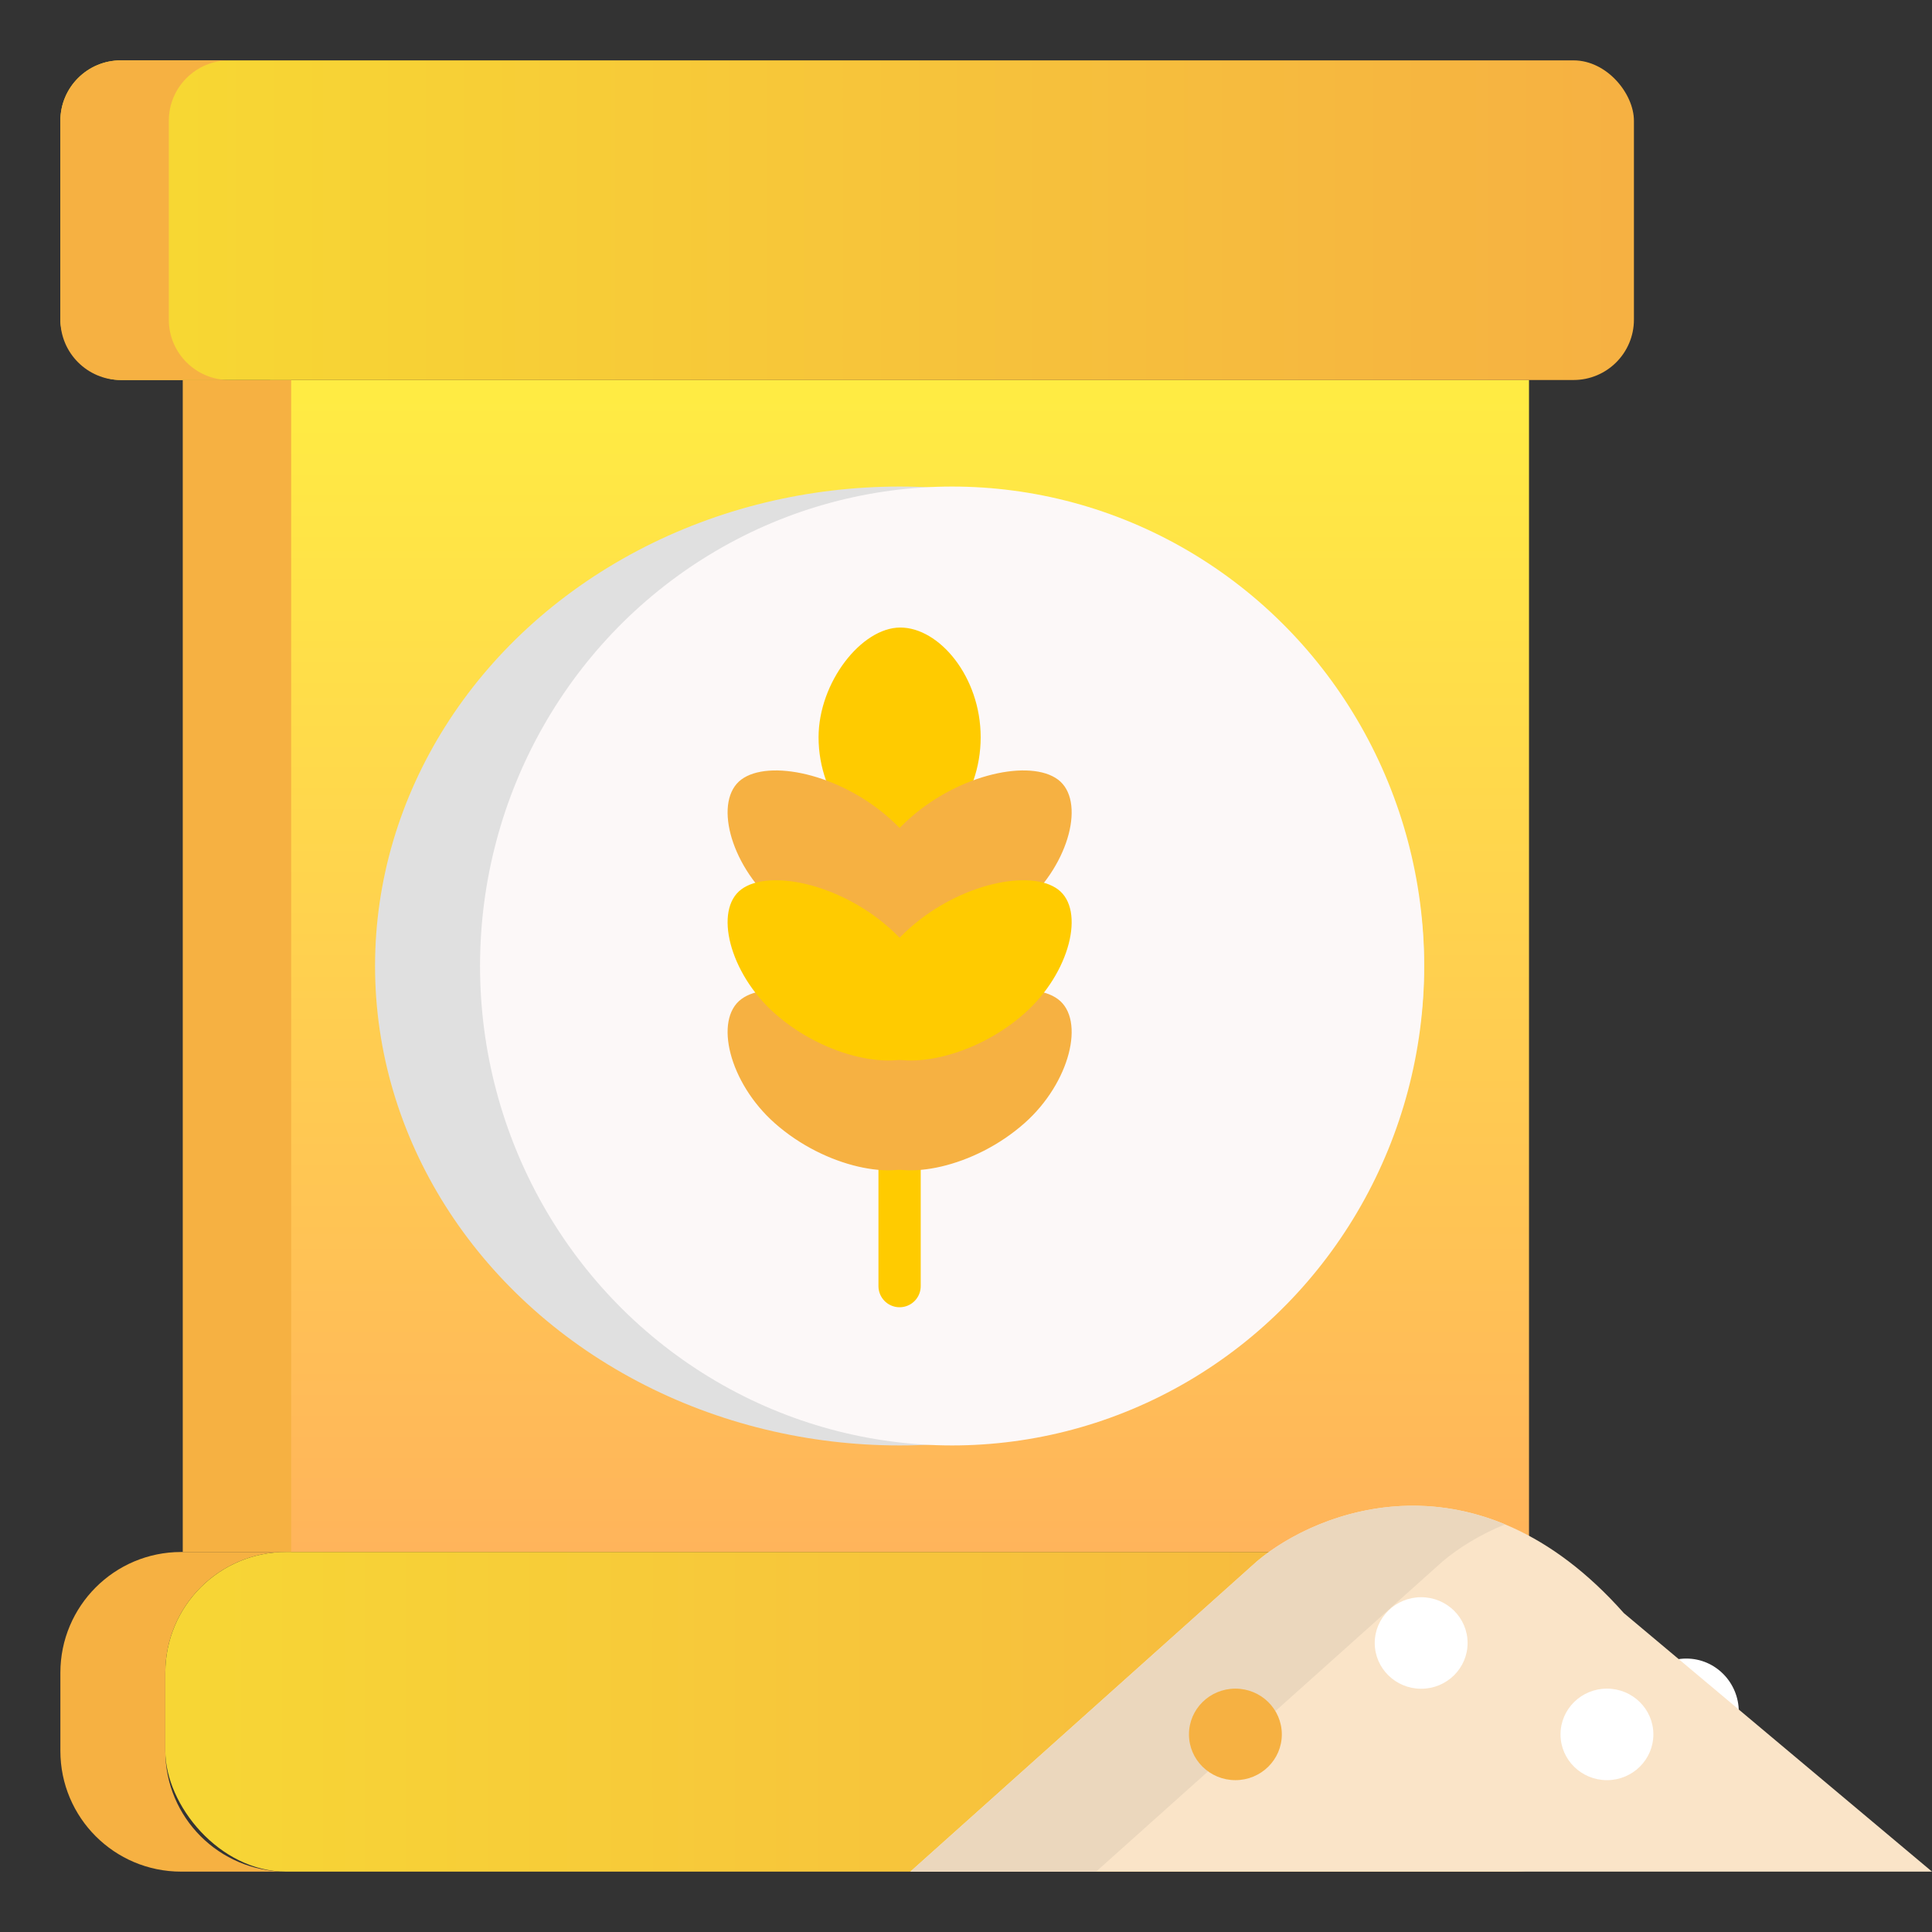 <svg width="32" height="32" viewBox="0 0 32 32" fill="none" xmlns="http://www.w3.org/2000/svg">
<rect x="0" y="0" width="32" height="32" fill="#333333" stroke="none"/>
<rect x="4.475" y="6.294" width="20.85" height="19.412" fill="url(#paint0_linear_328_7327)"/>
<path fill-rule="evenodd" clip-rule="evenodd" d="M4.823 6.294H3.027V25.706H4.823V6.294Z" fill="#F6B142"/>
<rect x="1" y="1" width="26.063" height="5.294" rx="1" fill="url(#paint1_linear_328_7327)"/>
<path fill-rule="evenodd" clip-rule="evenodd" d="M2 1C1.448 1 1 1.448 1 2V5.294C1 5.846 1.448 6.294 2 6.294H3.796C3.244 6.294 2.796 5.846 2.796 5.294V2C2.796 1.448 3.244 1 3.796 1H2Z" fill="#F6B142"/>
<path fill-rule="evenodd" clip-rule="evenodd" d="M4.73 25.706C3.629 25.71 2.738 26.604 2.738 27.706V29C2.738 30.105 3.633 31 4.738 31H25.071C25.068 31 25.066 31 25.063 31H3C1.895 31 1 30.105 1 29V27.706C1 26.602 1.895 25.706 3 25.706H4.73Z" fill="#F6B142"/>
<rect x="2.738" y="25.706" width="24.326" height="5.294" rx="2" fill="url(#paint2_linear_328_7327)"/>
<ellipse cx="14.9" cy="16" rx="8.688" ry="7.941" fill="#E0E0E0"/>
<ellipse cx="15.77" cy="16" rx="7.819" ry="7.941" fill="#FCF8F8"/>
<ellipse cx="27.931" cy="28.353" rx="0.869" ry="0.882" fill="white"/>
<path d="M14.9 15.848V21.302" stroke="#FFCB00" stroke-width="0.7" stroke-linecap="round"/>
<path d="M16.243 12.212C16.243 13.216 15.556 14.03 14.912 14.03C14.268 14.03 13.558 13.216 13.558 12.212C13.558 11.303 14.268 10.394 14.912 10.394C15.556 10.394 16.243 11.208 16.243 12.212Z" fill="#FFCB00"/>
<path d="M14.731 17.188C15.566 17.929 15.757 18.89 15.302 19.23C14.846 19.569 13.667 19.343 12.832 18.603C12.076 17.933 11.823 16.888 12.278 16.549C12.733 16.21 13.896 16.448 14.731 17.188Z" fill="#F6B142"/>
<path d="M15.07 17.188C14.235 17.929 14.044 18.89 14.499 19.23C14.955 19.569 16.134 19.343 16.969 18.603C17.725 17.933 17.979 16.888 17.523 16.549C17.068 16.21 15.905 16.448 15.07 17.188Z" fill="#F6B142"/>
<path d="M15.07 13.552C14.235 14.292 14.044 15.254 14.499 15.593C14.955 15.932 16.134 15.706 16.969 14.966C17.725 14.296 17.979 13.252 17.523 12.912C17.068 12.573 15.905 12.812 15.07 13.552Z" fill="#F6B142"/>
<path d="M14.731 13.552C15.566 14.292 15.757 15.254 15.302 15.593C14.846 15.932 13.667 15.706 12.832 14.966C12.076 14.296 11.823 13.252 12.278 12.912C12.733 12.573 13.896 12.812 14.731 13.552Z" fill="#F6B142"/>
<path d="M14.731 15.37C15.566 16.11 15.757 17.072 15.302 17.411C14.846 17.75 13.667 17.525 12.832 16.785C12.076 16.114 11.823 15.07 12.278 14.731C12.733 14.392 13.896 14.63 14.731 15.37Z" fill="#FFCB00"/>
<path d="M15.07 15.37C14.235 16.11 14.044 17.072 14.499 17.411C14.955 17.75 16.134 17.525 16.969 16.785C17.725 16.114 17.979 15.07 17.523 14.731C17.068 14.392 15.905 14.63 15.07 15.37Z" fill="#FFCB00"/>
<path d="M20.818 25.861L15.078 31L32 31L26.896 26.718C24.465 23.977 21.831 25.004 20.818 25.861Z" fill="#FAE4C8"/>
<path fill-rule="evenodd" clip-rule="evenodd" d="M15.078 31L20.818 25.861C21.559 25.234 23.167 24.516 24.929 25.248C24.502 25.422 24.148 25.647 23.895 25.861L18.155 31H15.078Z" fill="#EBD7BD"/>
<ellipse cx="23.539" cy="27.213" rx="0.769" ry="0.758" fill="white"/>
<ellipse cx="26.616" cy="28.727" rx="0.769" ry="0.758" fill="white"/>
<ellipse cx="20.462" cy="28.727" rx="0.769" ry="0.758" fill="#F6B142"/>
<defs>
<linearGradient id="paint0_linear_328_7327" x1="14.9" y1="6.294" x2="14.9" y2="25.706" gradientUnits="userSpaceOnUse">
<stop stop-color="#FFEC43"/>
<stop offset="1" stop-color="#FFB45B"/>
</linearGradient>
<linearGradient id="paint1_linear_328_7327" x1="2.966" y1="4.333" x2="26.835" y2="4.333" gradientUnits="userSpaceOnUse">
<stop stop-color="#F7D733"/>
<stop offset="1" stop-color="#F6B142"/>
</linearGradient>
<linearGradient id="paint2_linear_328_7327" x1="2.966" y1="28.576" x2="26.835" y2="28.576" gradientUnits="userSpaceOnUse">
<stop stop-color="#F7D635"/>
<stop offset="1" stop-color="#F7B342"/>
</linearGradient>
</defs>
</svg>

